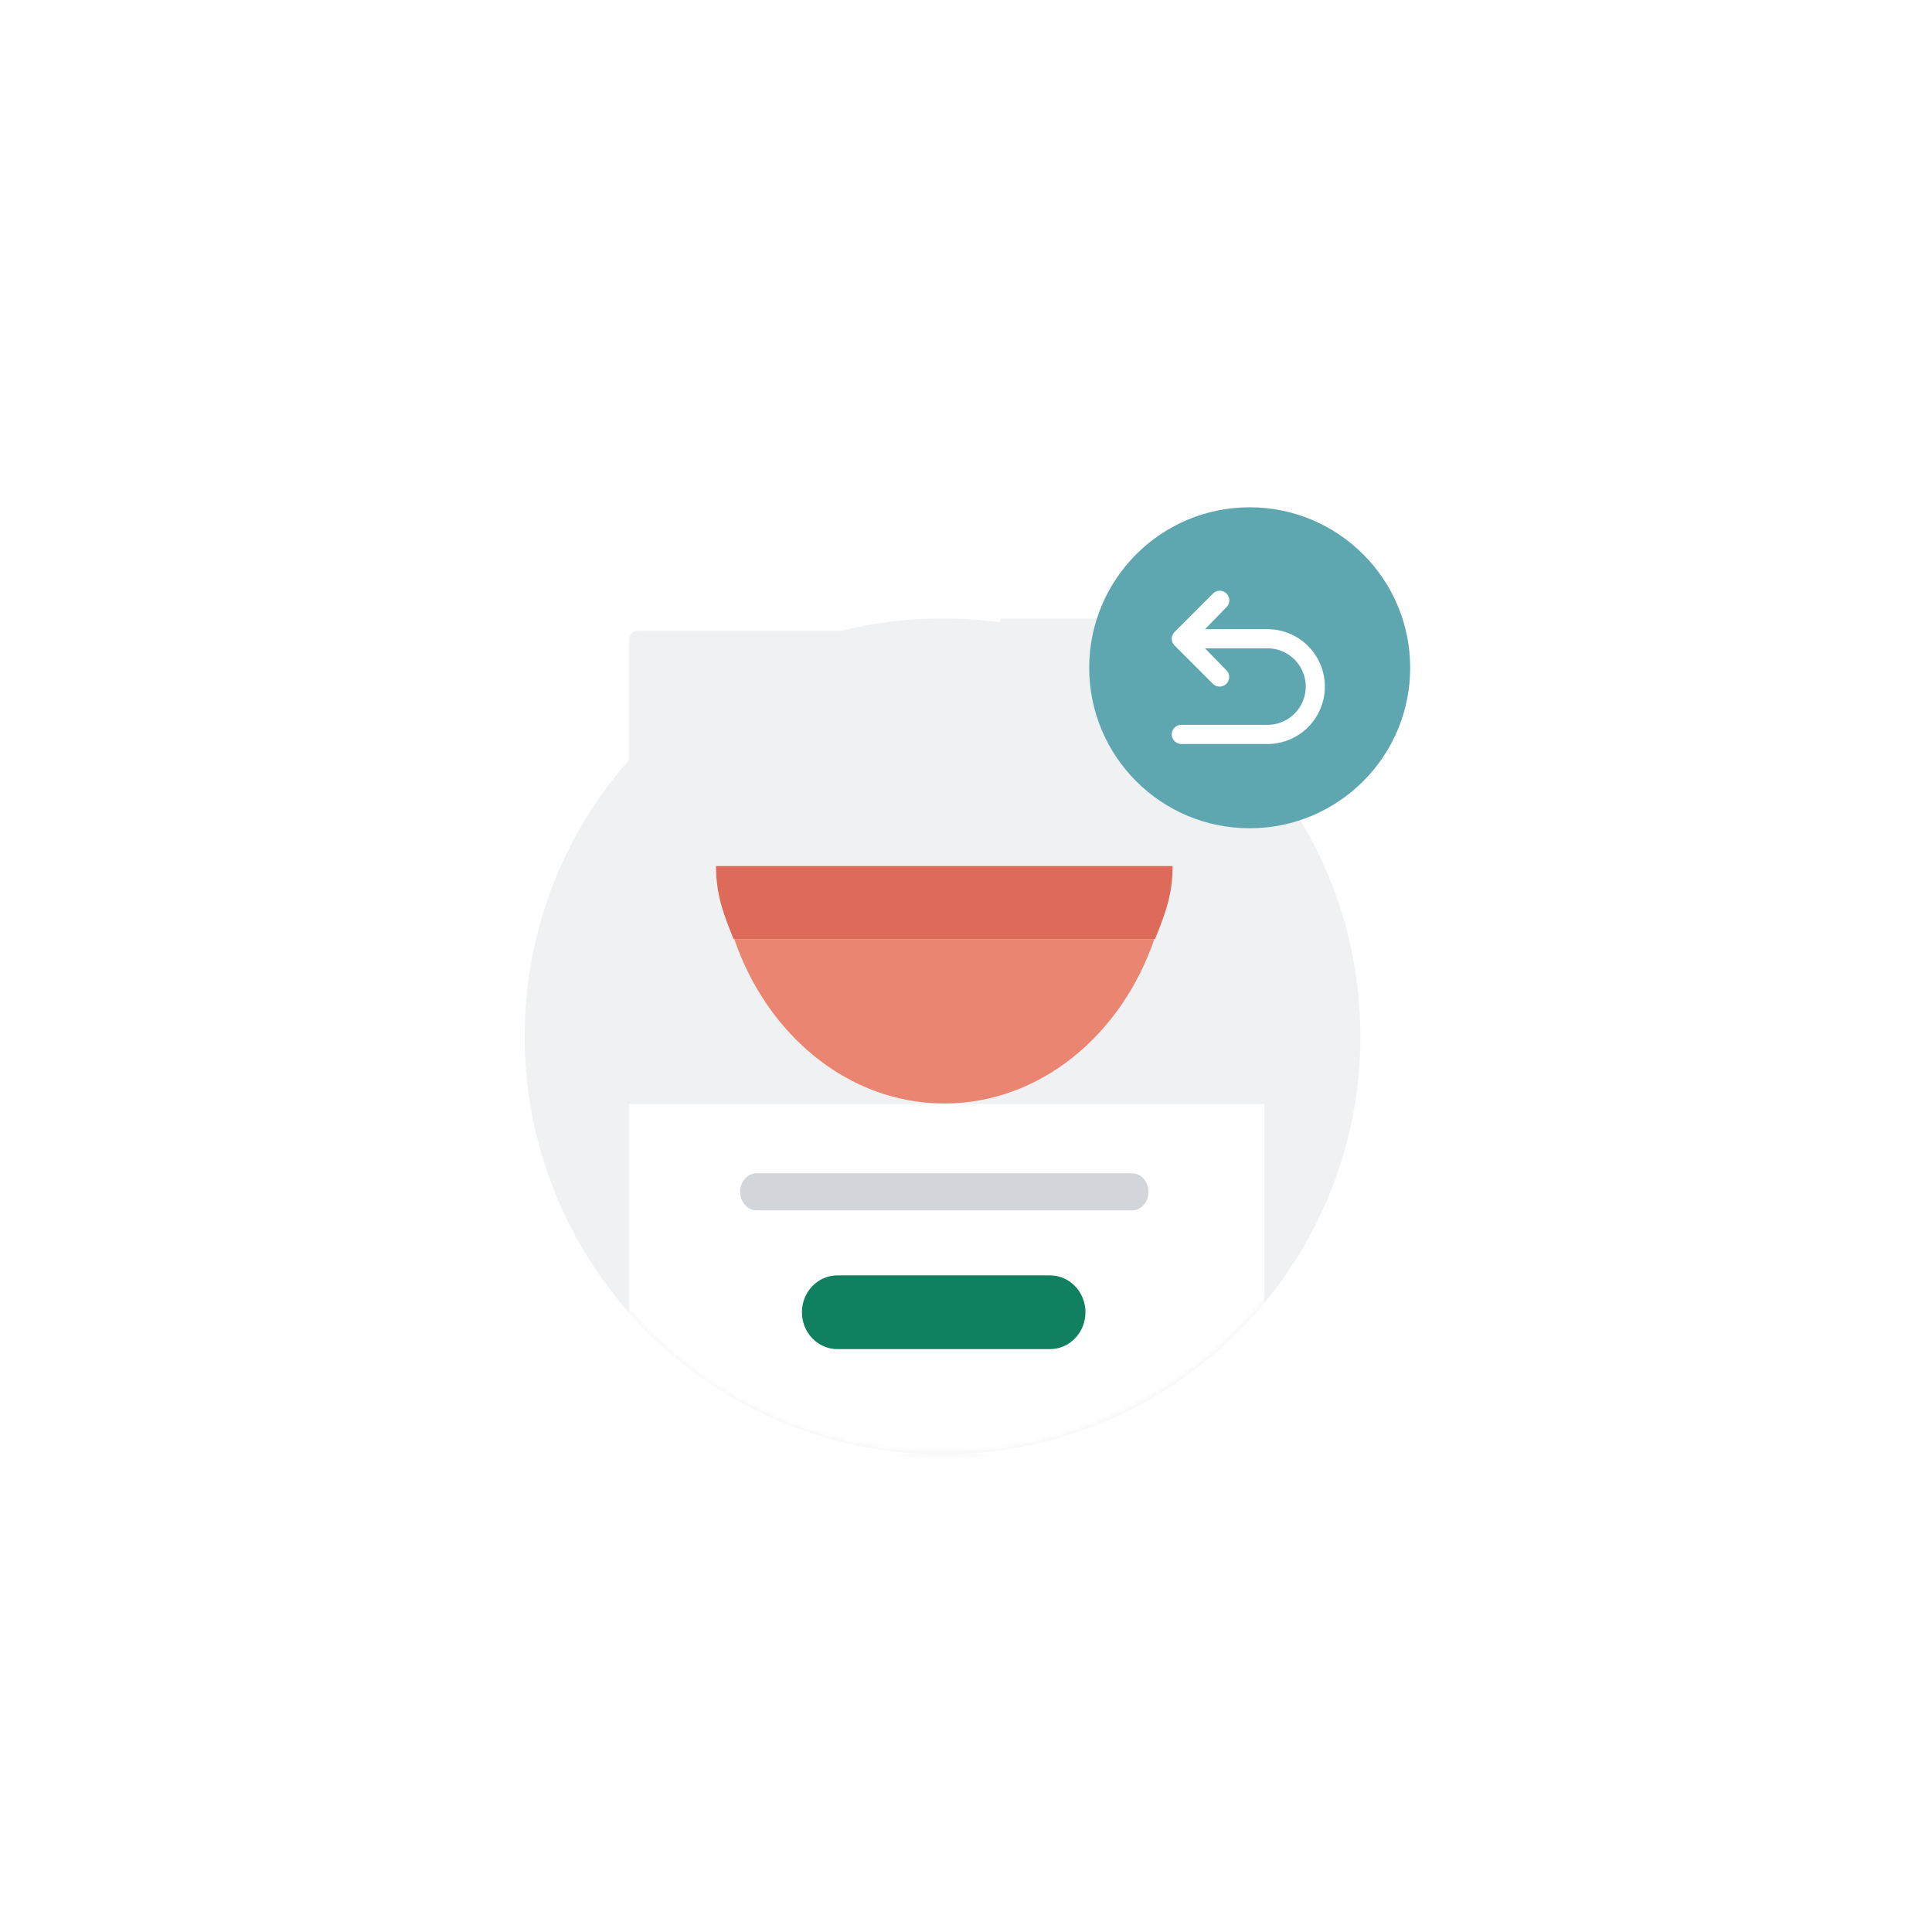 <svg xmlns="http://www.w3.org/2000/svg" width="313" height="313" fill="none"><path fill="#fff" d="M0 0h313v313H0z"/><path d="M220.397 167.893c0 10.054-2.195 19.605-6.138 28.186-10.686 23.32-34.234 39.513-61.56 39.513-27.327 0-50.875-16.193-61.56-39.513C87.196 187.498 85 177.947 85 167.893c0-37.39 30.309-67.699 67.699-67.699s67.698 30.309 67.698 67.699z" fill="#F0F1F2"/><mask id="a" maskUnits="userSpaceOnUse" x="85" y="78" width="136" height="158"><path d="M220.973 115.209c0 10.097-2.205 71.597-6.165 80.215-10.731 23.418-34.392 40.128-61.834 40.128-27.66.25-52.198-16.624-61.81-40.128C87.206 186.806 85 125.306 85 115.209 85 77.66 115.438 78 152.986 78c37.549 0 67.987-.34 67.987 37.209z" fill="#fff"/></mask><g mask="url(#a)"><g filter="url(#b)"><path d="M101.883 101.644c0-.807.667-1.461 1.492-1.461h99.984c.824 0 1.492.654 1.492 1.461v135.185c0 .808-.668 1.461-1.492 1.461h-99.984c-.825 0-1.492-.653-1.492-1.461V101.644z" fill="#F0F1F2"/></g><path d="M101.883 178.845h102.968v55.32c0 .774-.668 1.4-1.492 1.4h-99.984c-.825 0-1.492-.626-1.492-1.4v-55.32z" fill="#fff"/><path d="M183.415 190.086h-60.857c-1.462 0-2.646 1.342-2.646 3 0 1.657 1.184 3 2.646 3h60.857c1.462 0 2.646-1.343 2.646-3 0-1.658-1.186-3-2.646-3z" fill="#D2D5D9"/><path d="M170.111 206.623h-34.452c-3.171 0-5.742 2.674-5.742 5.972 0 3.297 2.571 5.972 5.742 5.972h34.452c3.171 0 5.743-2.675 5.743-5.972 0-3.298-2.572-5.972-5.743-5.972z" fill="#108060"/></g><path d="M162.084 100.195h40.461a2 2 0 0 1 2 2v75.685h-42.461v-77.685z" fill="#F0F1F2"/><path d="M189.971 140.308c0 4.675-1.2 7.74-2.845 11.835h-68.279c-1.644-4.095-2.845-7.16-2.845-11.835h73.969z" fill="#DE6A5A"/><path d="M187.012 152.143c-5.336 15.596-18.555 26.629-34.026 26.629-15.467 0-28.689-11.036-34.026-26.629h68.052z" fill="#EA8572"/><circle cx="202.46" cy="108.186" r="26" fill="#5EA7B0"/><path d="M214.638 111.233a9.301 9.301 0 0 1-9.3 9.3h-13.95a1.554 1.554 0 0 1-1.55-1.55 1.553 1.553 0 0 1 1.55-1.55h13.95a6.2 6.2 0 0 0 0-12.4h-10.115l3.461 3.554a1.549 1.549 0 0 1-2.192 2.191l-6.2-6.2a1.549 1.549 0 0 1 0-2.191l6.2-6.2a1.543 1.543 0 0 1 1.102-.474 1.546 1.546 0 0 1 1.448.964 1.545 1.545 0 0 1-.011 1.198c-.081.19-.199.36-.347.503l-3.461 3.555h10.115a9.298 9.298 0 0 1 9.3 9.3z" fill="#fff"/><defs><filter id="b" x="91.883" y="92.183" width="122.968" height="158.107" filterUnits="userSpaceOnUse" color-interpolation-filters="sRGB"><feFlood flood-opacity="0" result="BackgroundImageFix"/><feColorMatrix in="SourceAlpha" values="0 0 0 0 0 0 0 0 0 0 0 0 0 0 0 0 0 0 127 0" result="hardAlpha"/><feOffset dy="2"/><feGaussianBlur stdDeviation="5"/><feColorMatrix values="0 0 0 0 0 0 0 0 0 0 0 0 0 0 0 0 0 0 0.3 0"/><feBlend in2="BackgroundImageFix" result="effect1_dropShadow_1191_17654"/><feBlend in="SourceGraphic" in2="effect1_dropShadow_1191_17654" result="shape"/></filter></defs></svg>